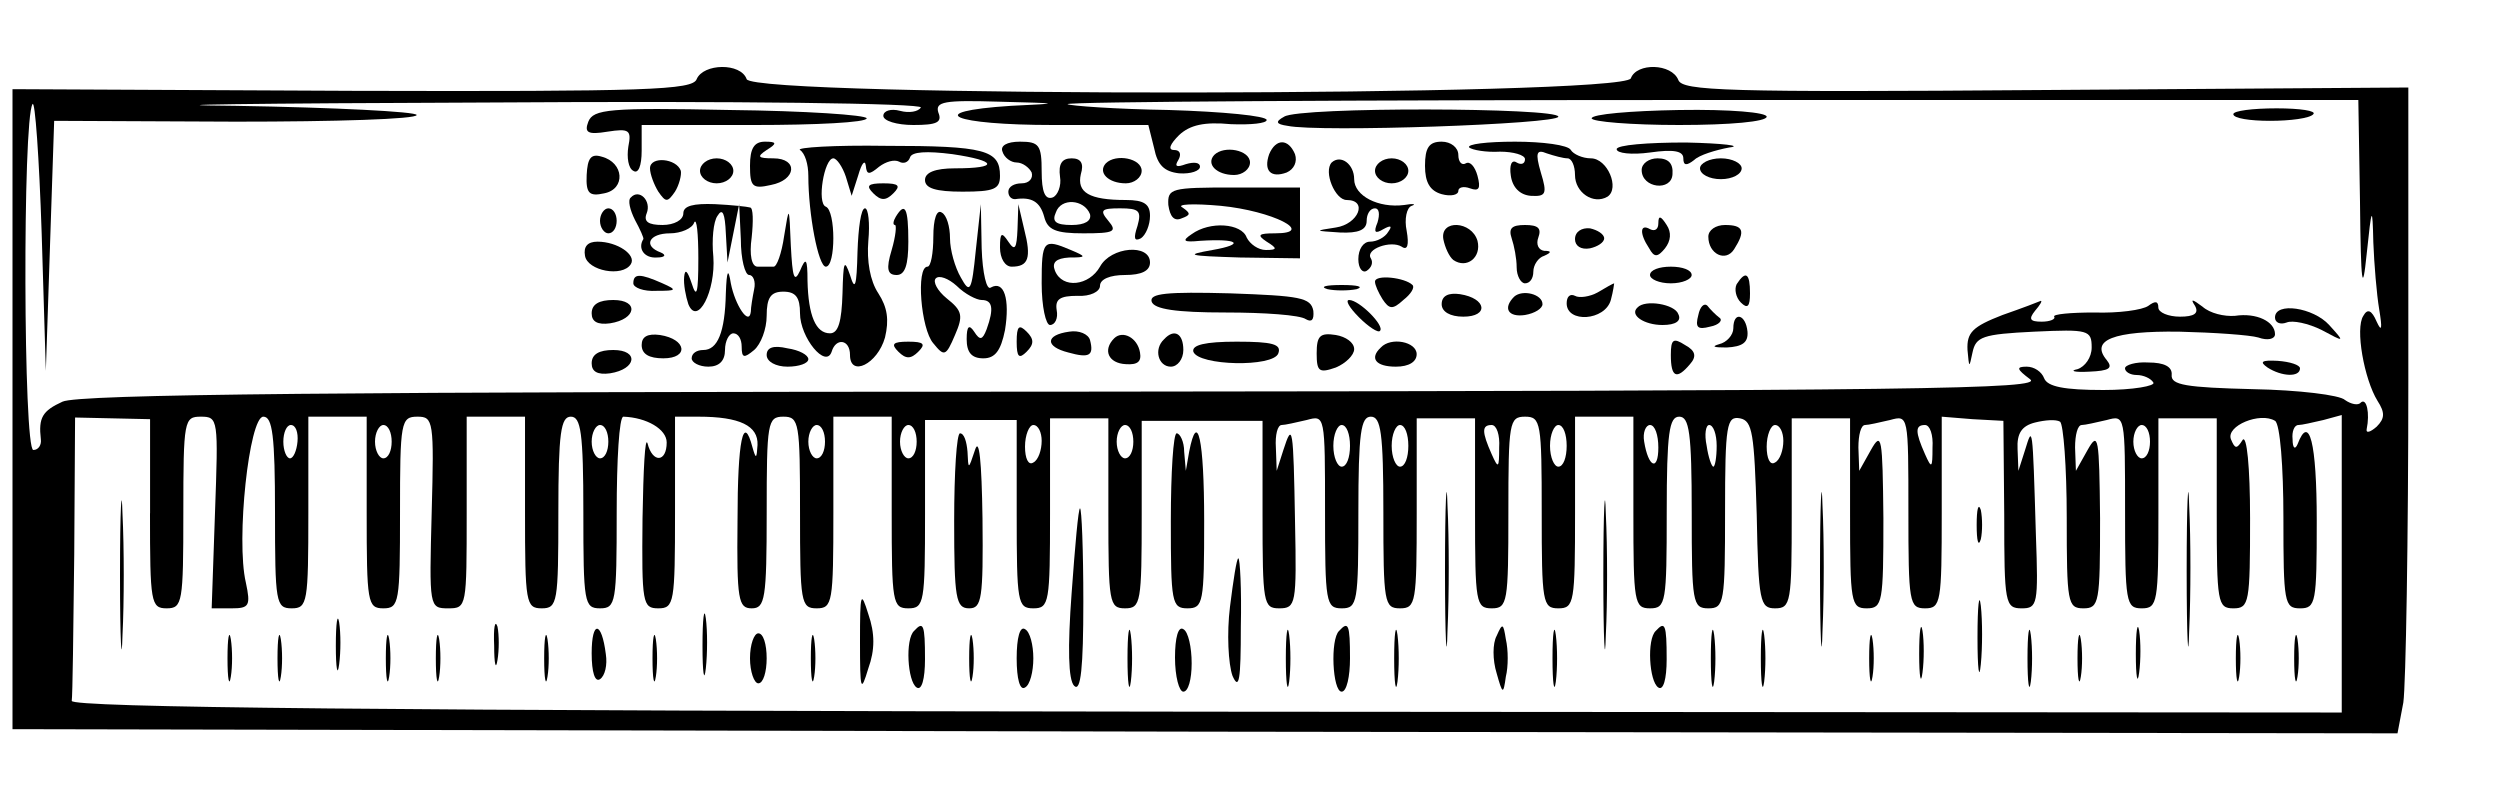 <svg version="1.0" xmlns="http://www.w3.org/2000/svg"
 width="300pt" height="97pt" viewBox="0 0 300 97"
 preserveAspectRatio="xMidYMid meet">
<g transform="translate(0,97) scale(0.1,-0.1)"
fill="#000000" stroke="none">
<path d="M836 875 c-5 -13 -58 -15 -413 -14 l-408 2 0 -384 0 -384 1431 -3
1431 -2 7 37 c3 21 6 196 6 388 l0 350 -435 -3 c-386 -3 -436 -1 -441 12 -8
20 -50 21 -57 2 -9 -22 -1052 -23 -1061 -1 -7 20 -52 19 -60 0z m-776 -200 l5
150 218 -1 c119 0 217 3 217 8 0 4 -98 9 -217 11 -120 1 17 3 305 4 297 2 520
-1 517 -6 -3 -5 -14 -7 -25 -4 -11 3 -20 0 -20 -6 0 -6 16 -11 36 -11 28 0 35
3 30 15 -4 13 7 15 72 13 76 -2 77 -2 15 -5 -108 -7 -70 -23 51 -23 l114 0 7
-28 c4 -20 12 -28 30 -30 14 -1 25 3 25 8 0 5 -7 6 -17 3 -11 -4 -14 -3 -9 5
4 7 2 12 -5 12 -8 0 -5 7 6 18 13 12 30 16 62 13 24 -1 43 1 43 5 0 5 -53 10
-117 12 -64 1 -119 5 -122 7 -2 3 345 5 772 5 l777 0 2 -122 c1 -101 3 -112 8
-63 6 58 7 59 8 14 1 -26 4 -62 7 -80 4 -24 3 -28 -3 -15 -6 14 -11 16 -16 7
-10 -15 1 -76 17 -102 9 -14 9 -21 -1 -31 -8 -7 -13 -8 -12 -3 4 19 0 38 -7
32 -3 -4 -12 -2 -19 3 -6 6 -56 12 -110 13 -81 2 -99 5 -98 17 1 10 -9 15 -28
15 -15 1 -28 -3 -28 -7 0 -4 6 -8 14 -8 8 0 17 -4 20 -9 3 -4 -24 -9 -60 -9
-47 0 -67 4 -71 14 -3 8 -12 14 -21 14 -13 0 -12 -3 4 -15 17 -12 -124 -14
-1158 -15 -867 0 -1184 -3 -1203 -12 -24 -11 -29 -19 -26 -45 1 -7 -3 -13 -9
-13 -12 0 -13 396 -1 415 3 6 8 -64 11 -155 l5 -165 5 150z m120 -321 c0 -107
1 -114 20 -114 19 0 20 7 20 115 0 111 1 115 21 115 21 0 21 -3 17 -115 l-4
-115 24 0 c21 0 23 3 17 31 -12 51 4 199 21 199 11 0 14 -23 14 -115 0 -108 1
-115 20 -115 19 0 20 7 20 115 l0 115 35 0 35 0 0 -115 c0 -108 1 -115 20
-115 19 0 20 7 20 115 0 109 1 115 21 115 19 0 20 -5 17 -115 -3 -114 -3 -115
20 -115 22 0 22 2 22 115 l0 115 35 0 35 0 0 -115 c0 -108 1 -115 20 -115 19
0 20 7 20 115 0 96 3 115 15 115 12 0 15 -19 15 -115 0 -108 1 -115 20 -115
19 0 20 7 20 115 0 63 3 115 8 115 28 -1 52 -15 52 -31 0 -24 -17 -25 -23 -1
-3 9 -5 -31 -6 -90 -1 -102 0 -108 19 -108 19 0 20 7 20 115 l0 115 28 0 c50
0 72 -11 71 -34 -1 -17 -2 -17 -6 -3 -11 42 -18 9 -18 -88 -1 -95 1 -105 17
-105 16 0 18 11 18 115 0 108 1 115 20 115 19 0 20 -7 20 -115 0 -108 1 -115
20 -115 19 0 20 7 20 115 l0 115 35 0 35 0 0 -115 c0 -108 1 -115 20 -115 19
0 20 7 20 113 l0 113 55 0 55 0 0 -113 c0 -106 1 -113 20 -113 19 0 20 7 20
114 l0 114 35 0 35 0 0 -114 c0 -107 1 -114 20 -114 19 0 20 7 20 113 l0 112
73 0 72 0 0 -112 c0 -107 1 -113 20 -113 20 0 21 5 19 103 -2 116 -3 121 -14
87 l-8 -25 -1 28 c-1 15 2 27 7 27 4 0 17 3 30 6 22 6 22 6 22 -110 0 -109 1
-116 20 -116 19 0 20 7 20 115 0 96 3 115 15 115 12 0 15 -19 15 -115 0 -108
1 -115 20 -115 19 0 20 7 20 114 l0 114 35 0 35 0 0 -114 c0 -107 1 -114 20
-114 19 0 20 7 20 115 0 108 1 115 20 115 19 0 20 -7 20 -115 0 -108 1 -115
20 -115 19 0 20 7 20 115 l0 115 35 0 35 0 0 -115 c0 -108 1 -115 20 -115 19
0 20 7 20 115 0 96 3 115 15 115 12 0 15 -19 15 -115 0 -108 1 -115 20 -115
19 0 20 7 20 116 0 105 2 115 18 112 15 -3 17 -18 20 -116 2 -104 4 -112 22
-112 19 0 20 7 20 114 l0 114 35 0 35 0 0 -114 c0 -107 1 -114 20 -114 19 0
20 7 20 108 -1 98 -2 105 -15 82 l-14 -25 -1 28 c0 15 3 27 8 27 4 0 17 3 30
6 22 6 22 6 22 -110 0 -109 1 -116 20 -116 19 0 20 7 20 115 l0 115 37 -3 37
-2 1 -113 c0 -106 1 -112 21 -112 19 0 20 5 17 88 -4 135 -4 131 -13 102 l-8
-25 -1 26 c-1 19 5 28 21 32 12 3 25 4 30 1 4 -3 8 -54 8 -115 0 -102 1 -109
20 -109 19 0 20 7 20 108 -1 98 -2 105 -15 82 l-14 -25 -1 28 c0 15 3 27 8 27
4 0 17 3 30 6 22 6 22 6 22 -110 0 -109 1 -116 20 -116 19 0 20 7 20 114 l0
114 35 0 35 0 0 -114 c0 -107 1 -114 20 -114 19 0 20 7 20 108 0 62 -4 101 -9
94 -7 -11 -9 -11 -14 1 -6 16 35 33 53 22 6 -4 10 -55 10 -116 0 -102 1 -109
20 -109 19 0 20 7 20 105 0 94 -9 129 -23 92 -3 -7 -6 -5 -6 6 -1 9 2 17 7 17
4 0 17 3 30 6 l22 6 0 -178 0 -179 -1363 1 c-991 1 -1362 5 -1361 13 1 6 2 85
3 176 l1 164 45 -1 45 -1 0 -113z m177 86 c-1 -11 -5 -20 -9 -20 -4 0 -8 9 -8
20 0 11 4 20 9 20 6 0 9 -9 8 -20z m113 0 c0 -11 -4 -20 -10 -20 -5 0 -10 9
-10 20 0 11 5 20 10 20 6 0 10 -9 10 -20z m260 0 c0 -11 -4 -20 -10 -20 -5 0
-10 9 -10 20 0 11 5 20 10 20 6 0 10 -9 10 -20z m260 0 c0 -11 -4 -20 -10 -20
-5 0 -10 9 -10 20 0 11 5 20 10 20 6 0 10 -9 10 -20z m110 0 c0 -11 -4 -20
-10 -20 -5 0 -10 9 -10 20 0 11 5 20 10 20 6 0 10 -9 10 -20z m150 1 c0 -11
-4 -23 -10 -26 -6 -4 -10 5 -10 19 0 14 5 26 10 26 6 0 10 -9 10 -19z m110 -1
c0 -11 -4 -20 -10 -20 -5 0 -10 9 -10 20 0 11 5 20 10 20 6 0 10 -9 10 -20z
m260 -5 c0 -14 -4 -25 -10 -25 -5 0 -10 11 -10 25 0 14 5 25 10 25 6 0 10 -11
10 -25z m70 0 c0 -14 -4 -25 -10 -25 -5 0 -10 11 -10 25 0 14 5 25 10 25 6 0
10 -11 10 -25z m109 -2 c0 -25 -1 -26 -9 -8 -12 27 -12 35 0 35 6 0 10 -12 9
-27z m81 2 c0 -14 -4 -25 -10 -25 -5 0 -10 11 -10 25 0 14 5 25 10 25 6 0 10
-11 10 -25z m110 -2 c0 -29 -12 -24 -17 7 -2 11 2 20 7 20 6 0 10 -12 10 -27z
m70 2 c0 -14 -2 -25 -4 -25 -2 0 -6 11 -8 25 -3 14 -1 25 3 25 5 0 9 -11 9
-25z m80 6 c0 -11 -4 -23 -10 -26 -6 -4 -10 5 -10 19 0 14 5 26 10 26 6 0 10
-9 10 -19z m179 -8 c0 -25 -1 -26 -9 -8 -12 27 -12 35 0 35 6 0 10 -12 9 -27z
m261 7 c0 -11 -4 -20 -10 -20 -5 0 -10 9 -10 20 0 11 5 20 10 20 6 0 10 -9 10
-20z"/>
<path d="M706 824 c-5 -13 -1 -16 23 -12 26 4 29 2 25 -18 -2 -13 0 -26 6 -29
6 -4 10 6 10 24 l0 31 135 0 c74 0 135 3 135 8 0 4 -74 9 -164 10 -145 3 -164
1 -170 -14z"/>
<path d="M1541 830 c-11 -6 -10 -9 4 -11 37 -8 325 2 325 11 0 11 -311 12
-329 0z"/>
<path d="M1910 828 c0 -4 47 -8 105 -8 61 0 105 4 105 10 0 5 -43 9 -105 8
-58 -1 -105 -5 -105 -10z"/>
<path d="M2680 833 c0 -5 20 -8 44 -8 24 0 48 3 52 8 4 4 -16 7 -44 7 -29 0
-52 -3 -52 -7z"/>
<path d="M900 771 c0 -25 3 -28 25 -23 31 6 33 32 3 32 -19 0 -20 2 -8 10 13
8 12 10 -2 10 -13 0 -18 -8 -18 -29z"/>
<path d="M960 790 c6 -4 10 -17 10 -31 0 -46 12 -109 21 -109 12 0 12 67 0 72
-11 4 -2 58 9 58 4 0 11 -10 15 -22 l7 -23 8 25 c4 14 8 19 9 11 1 -11 4 -11
16 -1 8 6 18 9 24 6 5 -3 11 -1 13 5 2 7 20 8 51 4 54 -8 56 -17 3 -17 -24 0
-36 -5 -36 -14 0 -10 13 -14 45 -14 38 0 45 3 45 19 0 31 -18 36 -137 36 -62
1 -108 -2 -103 -5z"/>
<path d="M1203 788 c2 -7 10 -13 17 -13 7 0 15 -6 18 -12 2 -7 -3 -13 -12 -13
-9 0 -16 -4 -16 -10 0 -5 3 -9 8 -9 20 3 30 -3 35 -21 4 -16 14 -20 47 -20 37
0 41 2 30 15 -11 13 -8 15 14 15 23 0 26 -3 21 -21 -5 -15 -4 -19 4 -15 6 4
11 16 11 27 0 14 -7 19 -29 19 -44 0 -59 9 -54 31 4 13 0 19 -11 19 -12 0 -16
-7 -14 -22 2 -11 -3 -23 -9 -25 -9 -3 -13 7 -13 31 0 32 -3 36 -26 36 -16 0
-24 -5 -21 -12z m105 -75 c2 -8 -6 -13 -22 -13 -19 0 -24 4 -19 15 6 18 34 16
41 -2z"/>
<path d="M1523 785 c-7 -20 2 -29 21 -22 9 4 13 13 10 22 -8 19 -23 19 -31 0z"/>
<path d="M1710 771 c0 -20 6 -30 20 -34 11 -3 20 -1 20 4 0 4 6 6 14 3 11 -4
13 0 9 15 -3 11 -9 18 -14 15 -5 -3 -9 2 -9 10 0 9 -9 16 -20 16 -15 0 -20 -7
-20 -29z"/>
<path d="M1763 793 c4 -3 20 -6 37 -5 16 0 30 -4 30 -9 0 -6 -5 -7 -10 -4 -6
4 -9 -3 -7 -16 2 -14 11 -23 24 -24 18 -1 20 2 12 28 -7 24 -5 28 7 23 9 -3
20 -6 25 -6 5 0 9 -9 9 -20 0 -21 22 -36 39 -26 15 10 0 46 -20 46 -10 0 -21
5 -24 10 -3 6 -34 10 -67 10 -34 0 -58 -3 -55 -7z"/>
<path d="M1940 791 c0 -5 18 -7 40 -4 28 4 40 2 40 -7 0 -9 4 -9 13 -2 6 6 26
12 42 15 17 2 -7 5 -52 6 -46 0 -83 -3 -83 -8z"/>
<path d="M704 760 c-1 -22 3 -26 21 -22 26 5 24 37 -3 44 -13 4 -17 -2 -18
-22z"/>
<path d="M1457 784 c-10 -11 3 -24 24 -24 10 0 19 7 19 15 0 15 -31 21 -43 9z"/>
<path d="M780 768 c0 -7 5 -20 10 -28 9 -13 11 -13 20 0 5 8 8 20 7 25 -5 15
-37 18 -37 3z"/>
<path d="M840 765 c0 -8 9 -15 20 -15 11 0 20 7 20 15 0 8 -9 15 -20 15 -11 0
-20 -7 -20 -15z"/>
<path d="M1327 774 c-10 -11 3 -24 24 -24 10 0 19 7 19 15 0 15 -31 21 -43 9z"/>
<path d="M1598 775 c-10 -11 4 -45 18 -45 26 0 14 -29 -13 -33 -26 -4 -26 -4
5 -6 22 -1 32 3 32 14 0 8 4 15 10 15 5 0 6 -7 3 -17 -5 -12 -3 -14 7 -8 9 5
11 4 6 -3 -4 -7 -14 -12 -22 -12 -8 0 -14 -9 -14 -21 0 -11 5 -17 10 -14 6 4
8 10 5 15 -7 11 24 22 37 14 7 -5 9 2 6 19 -3 14 0 28 6 30 6 2 2 3 -9 1 -31
-4 -60 11 -60 31 0 18 -16 30 -27 20z"/>
<path d="M1650 765 c0 -8 9 -15 20 -15 11 0 20 7 20 15 0 8 -9 15 -20 15 -11
0 -20 -7 -20 -15z"/>
<path d="M1970 766 c0 -22 36 -26 37 -5 1 13 -5 19 -18 19 -10 0 -19 -6 -19
-14z"/>
<path d="M2040 768 c0 -7 11 -13 25 -13 14 0 25 6 25 13 0 6 -11 12 -25 12
-14 0 -25 -6 -25 -12z"/>
<path d="M1048 738 c9 -9 15 -9 24 0 9 9 7 12 -12 12 -19 0 -21 -3 -12 -12z"/>
<path d="M1402 724 c2 -14 7 -20 16 -16 11 4 11 6 1 13 -8 4 13 5 46 2 62 -6
115 -33 65 -33 -20 0 -22 -2 -10 -10 13 -8 13 -10 -1 -10 -9 0 -19 7 -23 15
-6 17 -44 20 -66 4 -12 -8 -10 -10 10 -8 46 3 55 -4 15 -11 -34 -6 -30 -7 33
-9 l72 -1 0 43 0 42 -80 0 c-75 0 -79 -1 -78 -21z"/>
<path d="M757 733 c-4 -3 -1 -15 5 -27 6 -11 11 -22 10 -23 -7 -11 1 -23 16
-22 10 0 12 3 5 6 -22 8 -14 23 11 23 13 0 27 6 29 13 3 6 5 -13 5 -43 0 -42
-2 -49 -8 -30 -5 15 -8 18 -9 8 -1 -9 2 -24 5 -33 11 -27 33 16 30 57 -2 20 0
42 5 49 6 10 9 3 10 -21 l2 -35 7 35 7 35 2 -42 c0 -24 5 -43 10 -43 5 0 8 -8
6 -17 -2 -10 -4 -22 -4 -27 -2 -18 -19 8 -24 34 -3 19 -5 16 -6 -12 -1 -47
-10 -68 -27 -68 -8 0 -14 -4 -14 -10 0 -5 9 -10 20 -10 13 0 20 7 20 20 0 11
5 20 10 20 6 0 10 -7 10 -16 0 -14 3 -14 15 -4 8 7 15 25 15 41 0 22 5 29 20
29 15 0 20 -7 20 -26 0 -29 31 -67 38 -46 5 17 22 15 22 -4 0 -27 33 -11 42
21 5 21 3 36 -8 53 -10 15 -14 39 -12 63 2 21 0 39 -4 39 -5 0 -8 -24 -9 -52
-1 -42 -3 -48 -9 -28 -7 20 -8 16 -9 -22 -1 -34 -5 -48 -15 -48 -17 0 -26 21
-27 63 0 27 -2 29 -9 12 -7 -15 -9 -8 -11 30 -2 49 -2 49 -8 12 -3 -21 -9 -38
-13 -37 -5 0 -13 0 -19 0 -7 0 -10 14 -7 35 2 19 2 36 -2 36 -3 1 -22 3 -42 4
-26 1 -38 -2 -38 -11 0 -8 -11 -14 -25 -14 -17 0 -23 4 -19 14 6 15 -9 30 -19
19z"/>
<path d="M720 705 c0 -8 5 -15 10 -15 6 0 10 7 10 15 0 8 -4 15 -10 15 -5 0
-10 -7 -10 -15z"/>
<path d="M1075 710 c-3 -5 -4 -10 -1 -10 2 0 1 -13 -4 -30 -7 -23 -5 -30 6
-30 10 0 14 12 14 40 0 41 -4 48 -15 30z"/>
<path d="M1120 686 c0 -20 -3 -36 -7 -36 -14 0 -8 -75 7 -92 13 -16 15 -16 26
10 10 23 9 29 -10 44 -11 9 -17 20 -13 24 4 4 15 0 25 -9 10 -10 24 -17 30
-17 13 0 15 -10 6 -35 -5 -13 -8 -14 -15 -3 -6 9 -9 7 -9 -9 0 -16 6 -23 20
-23 14 0 21 9 26 34 6 37 -1 60 -17 51 -5 -4 -10 17 -11 47 l-1 53 -6 -55 c-5
-50 -7 -53 -18 -33 -7 12 -13 33 -13 47 0 14 -4 28 -10 31 -6 4 -10 -8 -10
-29z"/>
<path d="M1221 695 c-1 -23 -3 -27 -11 -15 -8 12 -10 11 -10 -7 0 -13 6 -23
14 -23 20 0 24 10 15 45 l-7 30 -1 -30z"/>
<path d="M1990 702 c0 -7 -4 -10 -10 -7 -12 7 -13 -5 -1 -23 6 -11 10 -11 19
0 7 9 8 19 2 28 -7 11 -10 12 -10 2z"/>
<path d="M1732 683 c2 -10 7 -21 12 -25 16 -11 34 3 29 23 -7 24 -45 26 -41 2z"/>
<path d="M1814 684 c3 -9 6 -24 6 -35 0 -10 5 -19 10 -19 6 0 10 6 10 14 0 8
6 17 13 19 9 4 9 6 0 6 -7 1 -10 8 -7 16 4 11 0 15 -16 15 -16 0 -20 -4 -16
-16z"/>
<path d="M1890 683 c0 -8 7 -13 18 -11 9 2 17 7 17 12 0 5 -8 10 -17 12 -10 1
-18 -4 -18 -13z"/>
<path d="M2050 686 c0 -21 21 -31 31 -15 14 22 11 29 -11 29 -11 0 -20 -6 -20
-14z"/>
<path d="M702 663 c3 -18 45 -26 55 -10 7 11 -16 27 -40 27 -12 0 -17 -6 -15
-17z"/>
<path d="M1250 630 c0 -28 5 -50 10 -50 6 0 10 8 8 18 -2 13 4 17 25 17 15 -1
27 5 27 12 0 8 12 13 30 13 20 0 30 5 30 15 0 23 -47 19 -60 -5 -13 -23 -45
-27 -54 -5 -4 10 1 15 17 16 21 0 21 1 2 9 -33 14 -35 12 -35 -40z"/>
<path d="M1980 640 c0 -5 11 -10 25 -10 14 0 25 5 25 10 0 6 -11 10 -25 10
-14 0 -25 -4 -25 -10z"/>
<path d="M760 630 c0 -5 12 -10 28 -9 24 0 25 1 7 9 -27 12 -35 12 -35 0z"/>
<path d="M1650 632 c0 -4 4 -13 9 -21 8 -12 12 -13 25 -1 9 7 14 15 11 18 -9
9 -45 13 -45 4z"/>
<path d="M2084 629 c-3 -6 -1 -16 5 -22 8 -8 11 -5 11 11 0 24 -5 28 -16 11z"/>
<path d="M1593 623 c9 -2 25 -2 35 0 9 3 1 5 -18 5 -19 0 -27 -2 -17 -5z"/>
<path d="M1917 619 c-9 -5 -22 -7 -27 -4 -6 3 -10 -1 -10 -9 0 -24 46 -21 53
4 3 11 4 20 4 20 -1 0 -10 -5 -20 -11z"/>
<path d="M1382 608 c3 -9 29 -13 89 -13 46 0 89 -3 96 -8 7 -4 10 -1 9 10 -3
16 -16 18 -100 21 -76 2 -97 0 -94 -10z"/>
<path d="M1730 605 c0 -9 10 -15 26 -15 31 0 28 22 -4 27 -14 2 -22 -2 -22
-12z"/>
<path d="M1817 614 c-14 -14 -7 -25 13 -22 12 2 21 8 21 13 0 12 -24 18 -34 9z"/>
<path d="M710 594 c0 -10 7 -14 22 -12 32 5 35 28 4 28 -17 0 -26 -5 -26 -16z"/>
<path d="M1631 589 c11 -11 23 -19 25 -16 6 6 -25 37 -37 37 -5 0 0 -9 12 -21z"/>
<path d="M1965 601 c-10 -9 8 -21 30 -21 16 0 23 5 19 13 -4 12 -40 18 -49 8z"/>
<path d="M2038 592 c-4 -15 -1 -18 14 -14 11 2 16 8 11 11 -4 3 -11 10 -14 14
-4 4 -9 -1 -11 -11z"/>
<path d="M2403 592 c-36 -14 -43 -21 -42 -42 2 -22 2 -22 6 -3 4 19 12 22 74
25 65 3 69 2 69 -19 0 -12 -8 -23 -17 -26 -10 -2 -4 -4 14 -3 24 1 29 4 21 14
-20 24 8 35 87 34 42 -1 85 -4 95 -7 11 -4 20 -2 20 4 0 15 -22 26 -48 22 -13
-1 -30 3 -39 11 -12 9 -15 10 -9 1 5 -9 -1 -13 -18 -13 -14 0 -26 5 -26 11 0
8 -4 8 -12 2 -7 -5 -36 -9 -65 -8 -28 0 -50 -2 -48 -5 2 -3 -5 -6 -15 -6 -14
0 -16 3 -8 13 6 7 9 12 7 12 -2 -1 -23 -9 -46 -17z"/>
<path d="M2730 589 c0 -6 6 -9 14 -6 7 3 26 -1 42 -9 28 -15 28 -15 9 6 -19
21 -65 28 -65 9z"/>
<path d="M2080 576 c0 -8 -8 -17 -17 -19 -10 -3 -6 -4 9 -4 19 1 26 6 25 19
-2 21 -17 25 -17 4z"/>
<path d="M1220 560 c0 -19 3 -21 12 -12 9 9 9 15 0 24 -9 9 -12 7 -12 -12z"/>
<path d="M1283 572 c-29 -4 -29 -18 -1 -25 25 -7 31 -4 26 15 -2 7 -13 12 -25
10z"/>
<path d="M770 556 c0 -11 9 -16 26 -16 31 0 28 23 -4 28 -15 2 -22 -2 -22 -12z"/>
<path d="M1337 564 c-14 -14 -7 -30 14 -31 14 -1 19 3 17 14 -3 18 -21 27 -31
17z"/>
<path d="M1397 563 c-13 -12 -7 -33 8 -33 8 0 15 9 15 20 0 20 -11 26 -23 13z"/>
<path d="M1580 546 c0 -22 3 -24 23 -17 12 5 22 15 22 22 0 8 -10 15 -22 17
-19 3 -23 -1 -23 -22z"/>
<path d="M2005 544 c0 -27 7 -30 23 -11 8 9 7 16 -6 23 -14 9 -17 7 -17 -12z"/>
<path d="M920 544 c0 -8 11 -14 25 -14 14 0 25 4 25 9 0 5 -11 11 -25 13 -17
4 -25 1 -25 -8z"/>
<path d="M1078 548 c9 -9 15 -9 24 0 9 9 7 12 -12 12 -19 0 -21 -3 -12 -12z"/>
<path d="M1432 548 c6 -17 96 -19 102 -2 4 11 -7 14 -50 14 -38 0 -54 -4 -52
-12z"/>
<path d="M1657 553 c-14 -13 -6 -23 18 -23 16 0 25 6 25 15 0 15 -31 21 -43 8z"/>
<path d="M710 534 c0 -10 7 -14 22 -12 32 5 35 28 4 28 -17 0 -26 -5 -26 -16z"/>
<path d="M2721 529 c17 -11 39 -12 39 -1 0 4 -12 8 -27 9 -19 1 -22 -1 -12 -8z"/>
<path d="M1145 345 c0 -93 2 -105 18 -105 15 0 17 11 16 108 -1 69 -4 98 -9
82 -8 -24 -8 -24 -9 -2 -1 12 -4 22 -9 22 -4 0 -7 -47 -7 -105z"/>
<path d="M1405 345 c0 -98 1 -105 20 -105 19 0 20 7 20 105 0 98 -8 134 -18
83 l-4 -23 -2 23 c0 12 -5 22 -9 22 -4 0 -7 -47 -7 -105z"/>
<path d="M1734 285 c0 -82 2 -115 3 -72 2 43 2 110 0 150 -1 40 -3 5 -3 -78z"/>
<path d="M2184 285 c0 -82 2 -115 3 -72 2 43 2 110 0 150 -1 40 -3 5 -3 -78z"/>
<path d="M2624 285 c0 -82 2 -115 3 -72 2 43 2 110 0 150 -1 40 -3 5 -3 -78z"/>
<path d="M144 280 c0 -80 2 -112 3 -72 2 39 2 105 0 145 -1 39 -3 7 -3 -73z"/>
<path d="M1924 280 c0 -80 2 -112 3 -72 2 39 2 105 0 145 -1 39 -3 7 -3 -73z"/>
<path d="M2372 340 c0 -19 2 -27 5 -17 2 9 2 25 0 35 -3 9 -5 1 -5 -18z"/>
<path d="M1286 259 c-5 -67 -4 -105 3 -112 8 -8 11 22 11 101 0 62 -2 112 -4
112 -2 0 -6 -46 -10 -101z"/>
<path d="M1476 242 c-4 -32 -2 -69 3 -83 8 -18 10 -5 10 59 1 45 -1 82 -3 82
-2 0 -6 -26 -10 -58z"/>
<path d="M2373 205 c0 -38 2 -53 4 -32 2 20 2 52 0 70 -2 17 -4 1 -4 -38z"/>
<path d="M1032 200 c0 -59 1 -62 10 -32 8 22 8 42 0 65 -9 29 -10 26 -10 -33z"/>
<path d="M843 195 c0 -33 2 -45 4 -27 2 18 2 45 0 60 -2 15 -4 0 -4 -33z"/>
<path d="M403 195 c0 -27 2 -38 4 -22 2 15 2 37 0 50 -2 12 -4 0 -4 -28z"/>
<path d="M593 195 c0 -22 2 -30 4 -17 2 12 2 30 0 40 -3 9 -5 -1 -4 -23z"/>
<path d="M1353 180 c0 -30 2 -43 4 -28 2 16 2 40 0 56 -2 15 -4 2 -4 -28z"/>
<path d="M1543 180 c0 -30 2 -43 4 -28 2 16 2 40 0 56 -2 15 -4 2 -4 -28z"/>
<path d="M1673 180 c0 -30 2 -43 4 -28 2 16 2 40 0 56 -2 15 -4 2 -4 -28z"/>
<path d="M1863 180 c0 -30 2 -43 4 -28 2 16 2 40 0 56 -2 15 -4 2 -4 -28z"/>
<path d="M2053 180 c0 -30 2 -43 4 -28 2 16 2 40 0 56 -2 15 -4 2 -4 -28z"/>
<path d="M2113 180 c0 -30 2 -43 4 -28 2 16 2 40 0 56 -2 15 -4 2 -4 -28z"/>
<path d="M2303 185 c0 -27 2 -38 4 -22 2 15 2 37 0 50 -2 12 -4 0 -4 -28z"/>
<path d="M2433 180 c0 -30 2 -43 4 -28 2 16 2 40 0 56 -2 15 -4 2 -4 -28z"/>
<path d="M2563 185 c0 -27 2 -38 4 -22 2 15 2 37 0 50 -2 12 -4 0 -4 -28z"/>
<path d="M273 180 c0 -25 2 -35 4 -22 2 12 2 32 0 45 -2 12 -4 2 -4 -23z"/>
<path d="M333 180 c0 -25 2 -35 4 -22 2 12 2 32 0 45 -2 12 -4 2 -4 -23z"/>
<path d="M463 180 c0 -25 2 -35 4 -22 2 12 2 32 0 45 -2 12 -4 2 -4 -23z"/>
<path d="M523 180 c0 -25 2 -35 4 -22 2 12 2 32 0 45 -2 12 -4 2 -4 -23z"/>
<path d="M653 180 c0 -25 2 -35 4 -22 2 12 2 32 0 45 -2 12 -4 2 -4 -23z"/>
<path d="M710 186 c0 -23 4 -35 10 -31 6 4 9 17 7 30 -5 40 -17 41 -17 1z"/>
<path d="M783 180 c0 -25 2 -35 4 -22 2 12 2 32 0 45 -2 12 -4 2 -4 -23z"/>
<path d="M973 180 c0 -25 2 -35 4 -22 2 12 2 32 0 45 -2 12 -4 2 -4 -23z"/>
<path d="M1097 213 c-11 -10 -8 -61 3 -68 6 -4 10 10 10 34 0 42 -2 46 -13 34z"/>
<path d="M1163 180 c0 -25 2 -35 4 -22 2 12 2 32 0 45 -2 12 -4 2 -4 -23z"/>
<path d="M1220 180 c0 -25 4 -39 10 -35 6 3 10 19 10 35 0 16 -4 32 -10 35 -6
4 -10 -10 -10 -35z"/>
<path d="M1410 181 c0 -23 5 -41 10 -41 6 0 10 15 10 34 0 19 -4 38 -10 41 -6
4 -10 -10 -10 -34z"/>
<path d="M1607 213 c-11 -10 -8 -73 3 -73 6 0 10 18 10 40 0 41 -2 45 -13 33z"/>
<path d="M1796 207 c-5 -9 -5 -29 0 -45 7 -25 8 -26 11 -4 3 12 3 32 0 45 -3
19 -4 20 -11 4z"/>
<path d="M1987 213 c-11 -10 -8 -61 3 -68 6 -4 10 10 10 34 0 42 -2 46 -13 34z"/>
<path d="M2243 180 c0 -25 2 -35 4 -22 2 12 2 32 0 45 -2 12 -4 2 -4 -23z"/>
<path d="M2493 180 c0 -25 2 -35 4 -22 2 12 2 32 0 45 -2 12 -4 2 -4 -23z"/>
<path d="M2683 180 c0 -25 2 -35 4 -22 2 12 2 32 0 45 -2 12 -4 2 -4 -23z"/>
<path d="M2753 180 c0 -25 2 -35 4 -22 2 12 2 32 0 45 -2 12 -4 2 -4 -23z"/>
<path d="M900 180 c0 -16 5 -30 10 -30 6 0 10 14 10 30 0 17 -4 30 -10 30 -5
0 -10 -13 -10 -30z"/>
</g>
</svg>
